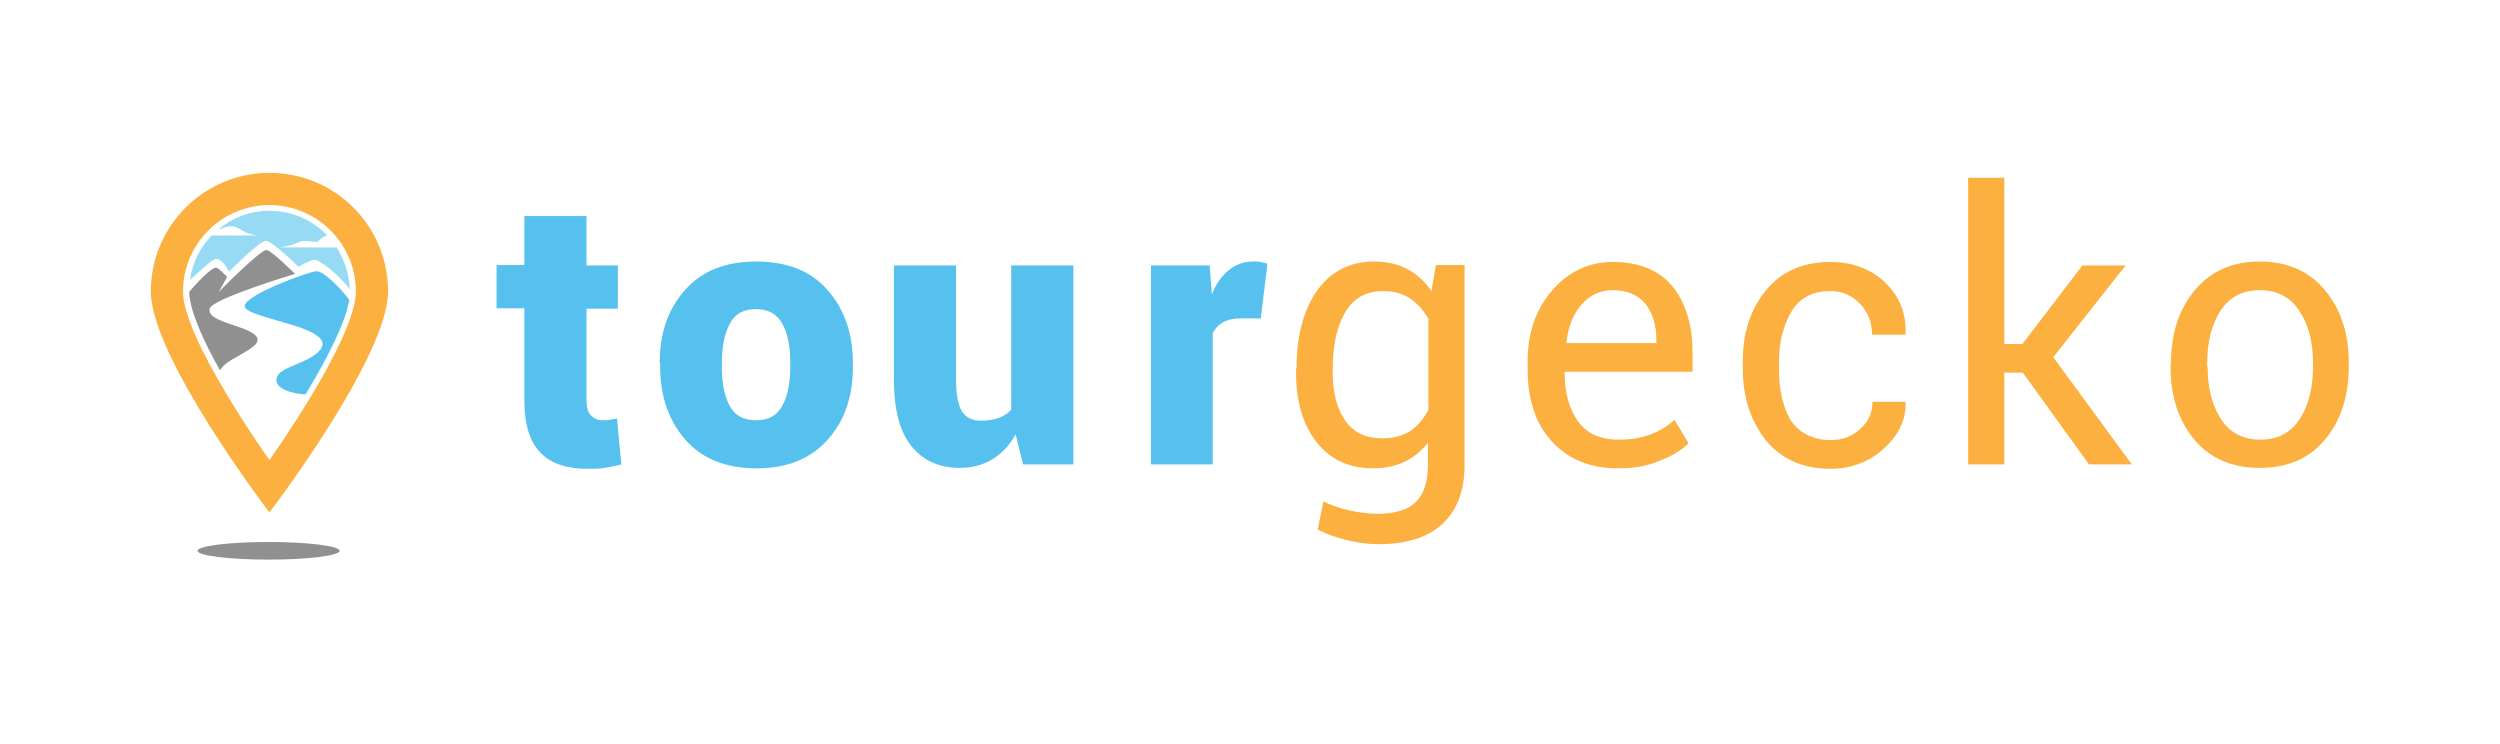 <?xml version="1.0" encoding="utf-8"?>
<!-- Generator: Adobe Illustrator 18.1.1, SVG Export Plug-In . SVG Version: 6.00 Build 0)  -->
<svg version="1.1" id="Layer_1" xmlns="http://www.w3.org/2000/svg" xmlns:xlink="http://www.w3.org/1999/xlink" x="0px" y="0px"
	 viewBox="0 0 566.9 168.8" enable-background="new 0 0 566.9 168.8" xml:space="preserve">
<g id="XMLID_1_">
	<g id="XMLID_1671_">
		<g id="XMLID_1783_">
			<g id="XMLID_1798_">
				<path id="XMLID_1806_" fill="#56C0EE" d="M133,49v11.2h7.1v9.8H133v20.7c0,1.6,0.3,2.8,1,3.5c0.7,0.7,1.5,1.1,2.6,1.1
					c0.7,0,1.3,0,1.7-0.1c0.4-0.1,1-0.2,1.6-0.3l1,10.4c-1.4,0.4-2.7,0.6-3.8,0.8c-1.1,0.2-2.5,0.2-4,0.2c-4.6,0-8.2-1.2-10.6-3.7
					c-2.4-2.5-3.6-6.4-3.6-11.8V69.9h-6.3v-9.8h6.3V49H133z"/>
				<path id="XMLID_1803_" fill="#56C0EE" d="M149.6,82.3c0-6.8,1.9-12.3,5.8-16.6c3.8-4.3,9.2-6.4,16.1-6.4
					c6.9,0,12.3,2.1,16.1,6.4c3.8,4.3,5.8,9.8,5.8,16.6v0.9c0,6.8-1.9,12.3-5.8,16.6s-9.2,6.4-16,6.4c-6.9,0-12.3-2.1-16.1-6.4
					c-3.8-4.3-5.8-9.8-5.8-16.6V82.3z M163.7,83.2c0,3.8,0.6,6.7,1.8,8.9c1.2,2.2,3.2,3.2,6,3.2c2.8,0,4.7-1.1,5.9-3.3
					c1.2-2.2,1.8-5.1,1.8-8.9v-0.9c0-3.7-0.6-6.6-1.8-8.8c-1.2-2.2-3.2-3.3-6-3.3c-2.8,0-4.8,1.1-5.9,3.3c-1.2,2.2-1.8,5.2-1.8,8.8
					V83.2z"/>
				<path id="XMLID_1801_" fill="#56C0EE" d="M230.3,98.5c-1.3,2.4-3.1,4.3-5.2,5.6c-2.1,1.3-4.6,2-7.4,2c-4.7,0-8.3-1.6-11-4.9
					c-2.7-3.3-4-8.4-4-15.2V60.2h14.1v25.9c0,3.5,0.5,5.9,1.4,7.3c0.9,1.3,2.3,2,4.2,2c1.5,0,2.8-0.2,4-0.6c1.1-0.4,2.1-1,2.9-1.9
					V60.2h14.1v45.1H232L230.3,98.5z"/>
				<path id="XMLID_1799_" fill="#56C0EE" d="M285.9,72.2l-4.6,0c-1.6,0-2.9,0.3-4,0.9c-1,0.6-1.8,1.4-2.3,2.5v29.7H261V60.2h13.3
					l0.5,6.6c0.9-2.4,2.2-4.2,3.8-5.5c1.6-1.3,3.4-2,5.5-2c0.6,0,1.2,0,1.7,0.1c0.5,0.1,1,0.2,1.6,0.4L285.9,72.2z"/>
			</g>
			<g id="XMLID_1784_">
				<path id="XMLID_1795_" fill="#FBB040" d="M294,83.6c0-7.3,1.5-13.1,4.6-17.6c3.1-4.4,7.4-6.7,13-6.7c2.9,0,5.4,0.6,7.5,1.7
					c2.2,1.2,4,2.8,5.5,5l1-5.9h6.5v45.4c0,5.8-1.7,10.2-5,13.3c-3.4,3.1-8.2,4.6-14.6,4.6c-2.2,0-4.5-0.3-7-0.9
					c-2.5-0.6-4.7-1.4-6.7-2.4l1.3-6.4c1.6,0.8,3.5,1.5,5.7,2c2.2,0.5,4.4,0.8,6.6,0.8c4,0,6.9-0.9,8.7-2.7c1.8-1.8,2.7-4.6,2.7-8.3
					v-5.1c-1.5,1.9-3.2,3.3-5.3,4.3c-2.1,1-4.4,1.5-7.1,1.5c-5.5,0-9.8-2-12.9-6c-3.1-4-4.6-9.2-4.6-15.7V83.6z M302.2,84.4
					c0,4.5,0.9,8.2,2.8,10.9c1.9,2.8,4.7,4.1,8.6,4.1c2.5,0,4.5-0.6,6.2-1.7c1.7-1.1,3-2.7,4.1-4.8V72.3c-1.1-1.9-2.4-3.4-4.1-4.6
					c-1.7-1.1-3.7-1.7-6.1-1.7c-3.9,0-6.8,1.6-8.7,4.9s-2.8,7.5-2.8,12.7V84.4z"/>
				<path id="XMLID_1792_" fill="#FBB040" d="M367,106.2c-6.5,0-11.5-2.1-15.2-6.2s-5.4-9.6-5.4-16.3v-1.8c0-6.5,1.9-11.8,5.6-16.1
					c3.7-4.2,8.3-6.4,13.7-6.4c6,0,10.6,1.9,13.6,5.6c3,3.8,4.5,8.7,4.5,15v4.3h-28.9l-0.1,0.2c0,4.5,1,8.2,3,11s5.1,4.2,9.2,4.2
					c2.8,0,5.2-0.4,7.3-1.2c2.1-0.8,3.9-1.9,5.4-3.3l3.2,5.3c-1.6,1.6-3.7,2.9-6.4,3.9C373.9,105.6,370.7,106.2,367,106.2z
					 M365.7,65.8c-2.9,0-5.2,1.1-7.1,3.3c-1.9,2.2-3,5-3.4,8.5l0.1,0.2h20.3v-0.7c0-3.3-0.8-6-2.4-8.1
					C371.5,66.9,369,65.8,365.7,65.8z"/>
				<path id="XMLID_1790_" fill="#FBB040" d="M415.2,99.8c2.5,0,4.7-0.8,6.6-2.5c1.9-1.7,2.8-3.7,2.8-6.2h7.4l0.1,0.3
					c0.1,3.9-1.6,7.3-5,10.4c-3.4,3-7.4,4.5-12,4.5c-6.3,0-11.2-2.2-14.7-6.5c-3.4-4.3-5.2-9.7-5.2-16.1v-1.8c0-6.4,1.7-11.7,5.2-16
					c3.5-4.3,8.3-6.5,14.7-6.5c5,0,9.2,1.6,12.4,4.7c3.2,3.1,4.8,6.9,4.6,11.5l-0.1,0.3h-7.5c0-2.8-0.9-5.1-2.7-7
					c-1.8-1.9-4.1-2.9-6.8-2.9c-4,0-7,1.6-8.8,4.7c-1.8,3.1-2.8,6.9-2.8,11.4v1.8c0,4.5,0.9,8.4,2.7,11.5
					C408.1,98.2,411.1,99.8,415.2,99.8z"/>
				<path id="XMLID_1788_" fill="#FBB040" d="M458.7,84.5h-4.2v20.8h-8.2v-65h8.2v37.7h4.1l13.6-17.8h9.8L465.6,81l17.8,24.3h-9.7
					L458.7,84.5z"/>
				<path id="XMLID_1785_" fill="#FBB040" d="M492.3,82.3c0-6.7,1.8-12.2,5.4-16.5c3.6-4.3,8.5-6.5,14.7-6.5
					c6.3,0,11.2,2.2,14.8,6.5c3.6,4.3,5.4,9.8,5.4,16.5v0.9c0,6.7-1.8,12.2-5.4,16.5c-3.6,4.3-8.5,6.4-14.8,6.4
					c-6.2,0-11.2-2.1-14.8-6.4c-3.6-4.3-5.4-9.8-5.4-16.5V82.3z M500.6,83.2c0,4.8,1,8.7,3,11.8c2,3.1,5,4.7,9,4.7
					c3.9,0,6.9-1.6,8.9-4.7c2-3.1,3-7.1,3-11.8v-0.9c0-4.7-1-8.7-3.1-11.8c-2-3.1-5-4.7-9-4.7c-3.9,0-6.9,1.6-8.9,4.7
					c-2,3.1-3,7.1-3,11.8V83.2z"/>
			</g>
		</g>
	</g>
	<g id="XMLID_1203_">
		<ellipse id="XMLID_1210_" fill="#909090" cx="60.9" cy="124.9" rx="16.1" ry="2"/>
		<path id="XMLID_1207_" fill="#FBB040" d="M61.1,39.2c-14.9,0-26.9,12.1-26.9,26.9c0,14.9,26.9,50.1,26.9,50.1S88,81,88,66.1
			C88,51.2,76,39.2,61.1,39.2z M41.5,66.1c0-10.8,8.8-19.6,19.6-19.6s19.6,8.8,19.6,19.6s-19.6,38.2-19.6,38.2S41.5,76.9,41.5,66.1z
			"/>
		<path id="XMLID_1206_" fill="#56C0EE" d="M71.8,61.5c-1.6,0-16,5.3-16.3,7.8c-0.2,1.2,2.8,2.1,9.8,4.1c6.6,1.9,8.9,3.7,7.4,5.8
			c-2.1,2.9-8.4,3.8-9.7,5.9c-1.6,2.6,2.6,4.2,6.3,4.3c4.4-7.3,9-15.9,9.9-21.4C77.2,65.3,73.4,61.5,71.8,61.5z"/>
		<path id="XMLID_1205_" fill="#909090" d="M66.9,62.1c0,0-5-5-6.4-5.4c-1.3-0.3-10.9,9.5-10.9,9.5l1.9-3.4c0,0-1.8-2-2.5-2.1
			c-1.1-0.1-4.9,4-6.1,5.5c0.1,4.2,3.2,11.1,7,17.8c0.4-0.8,1.4-1.8,3.3-2.8c4.3-2.4,5.3-3.2,5.2-4.3c-0.5-3-12-3.6-10.8-7
			C48.3,67.7,66.9,62.1,66.9,62.1z"/>
		<path id="XMLID_1204_" fill="#97DAF4" d="M76.3,56.1l-12.8,0c0,0,2.8-0.4,4-1.1c1.9-1,4.1,0.5,4.9-0.5c0.4-0.5,1.1-0.9,1.8-1.1
			c-3.3-3.5-8-5.6-13.1-5.6c-4.3,0-8.3,1.5-11.4,4.1c0.3,0,0.6,0,0.9-0.2c1.5-0.6,2.6-0.5,3.7,0.2c1.1,0.7,2.8,1.5,4.8,1.5H48
			c-2.6,2.7-4.4,6.2-4.9,10.1c1.1-1,5-4.8,5.9-4.8c1.6,0,2.9,2.9,2.9,2.9s7-7,8.4-7c1.4,0,7.4,5.9,7.4,5.9s2.6-1.6,3.7-1.6
			c1,0,5.3,3.2,7.9,6.7C79.2,62.2,78.1,58.9,76.3,56.1z"/>
	</g>
</g>
</svg>
